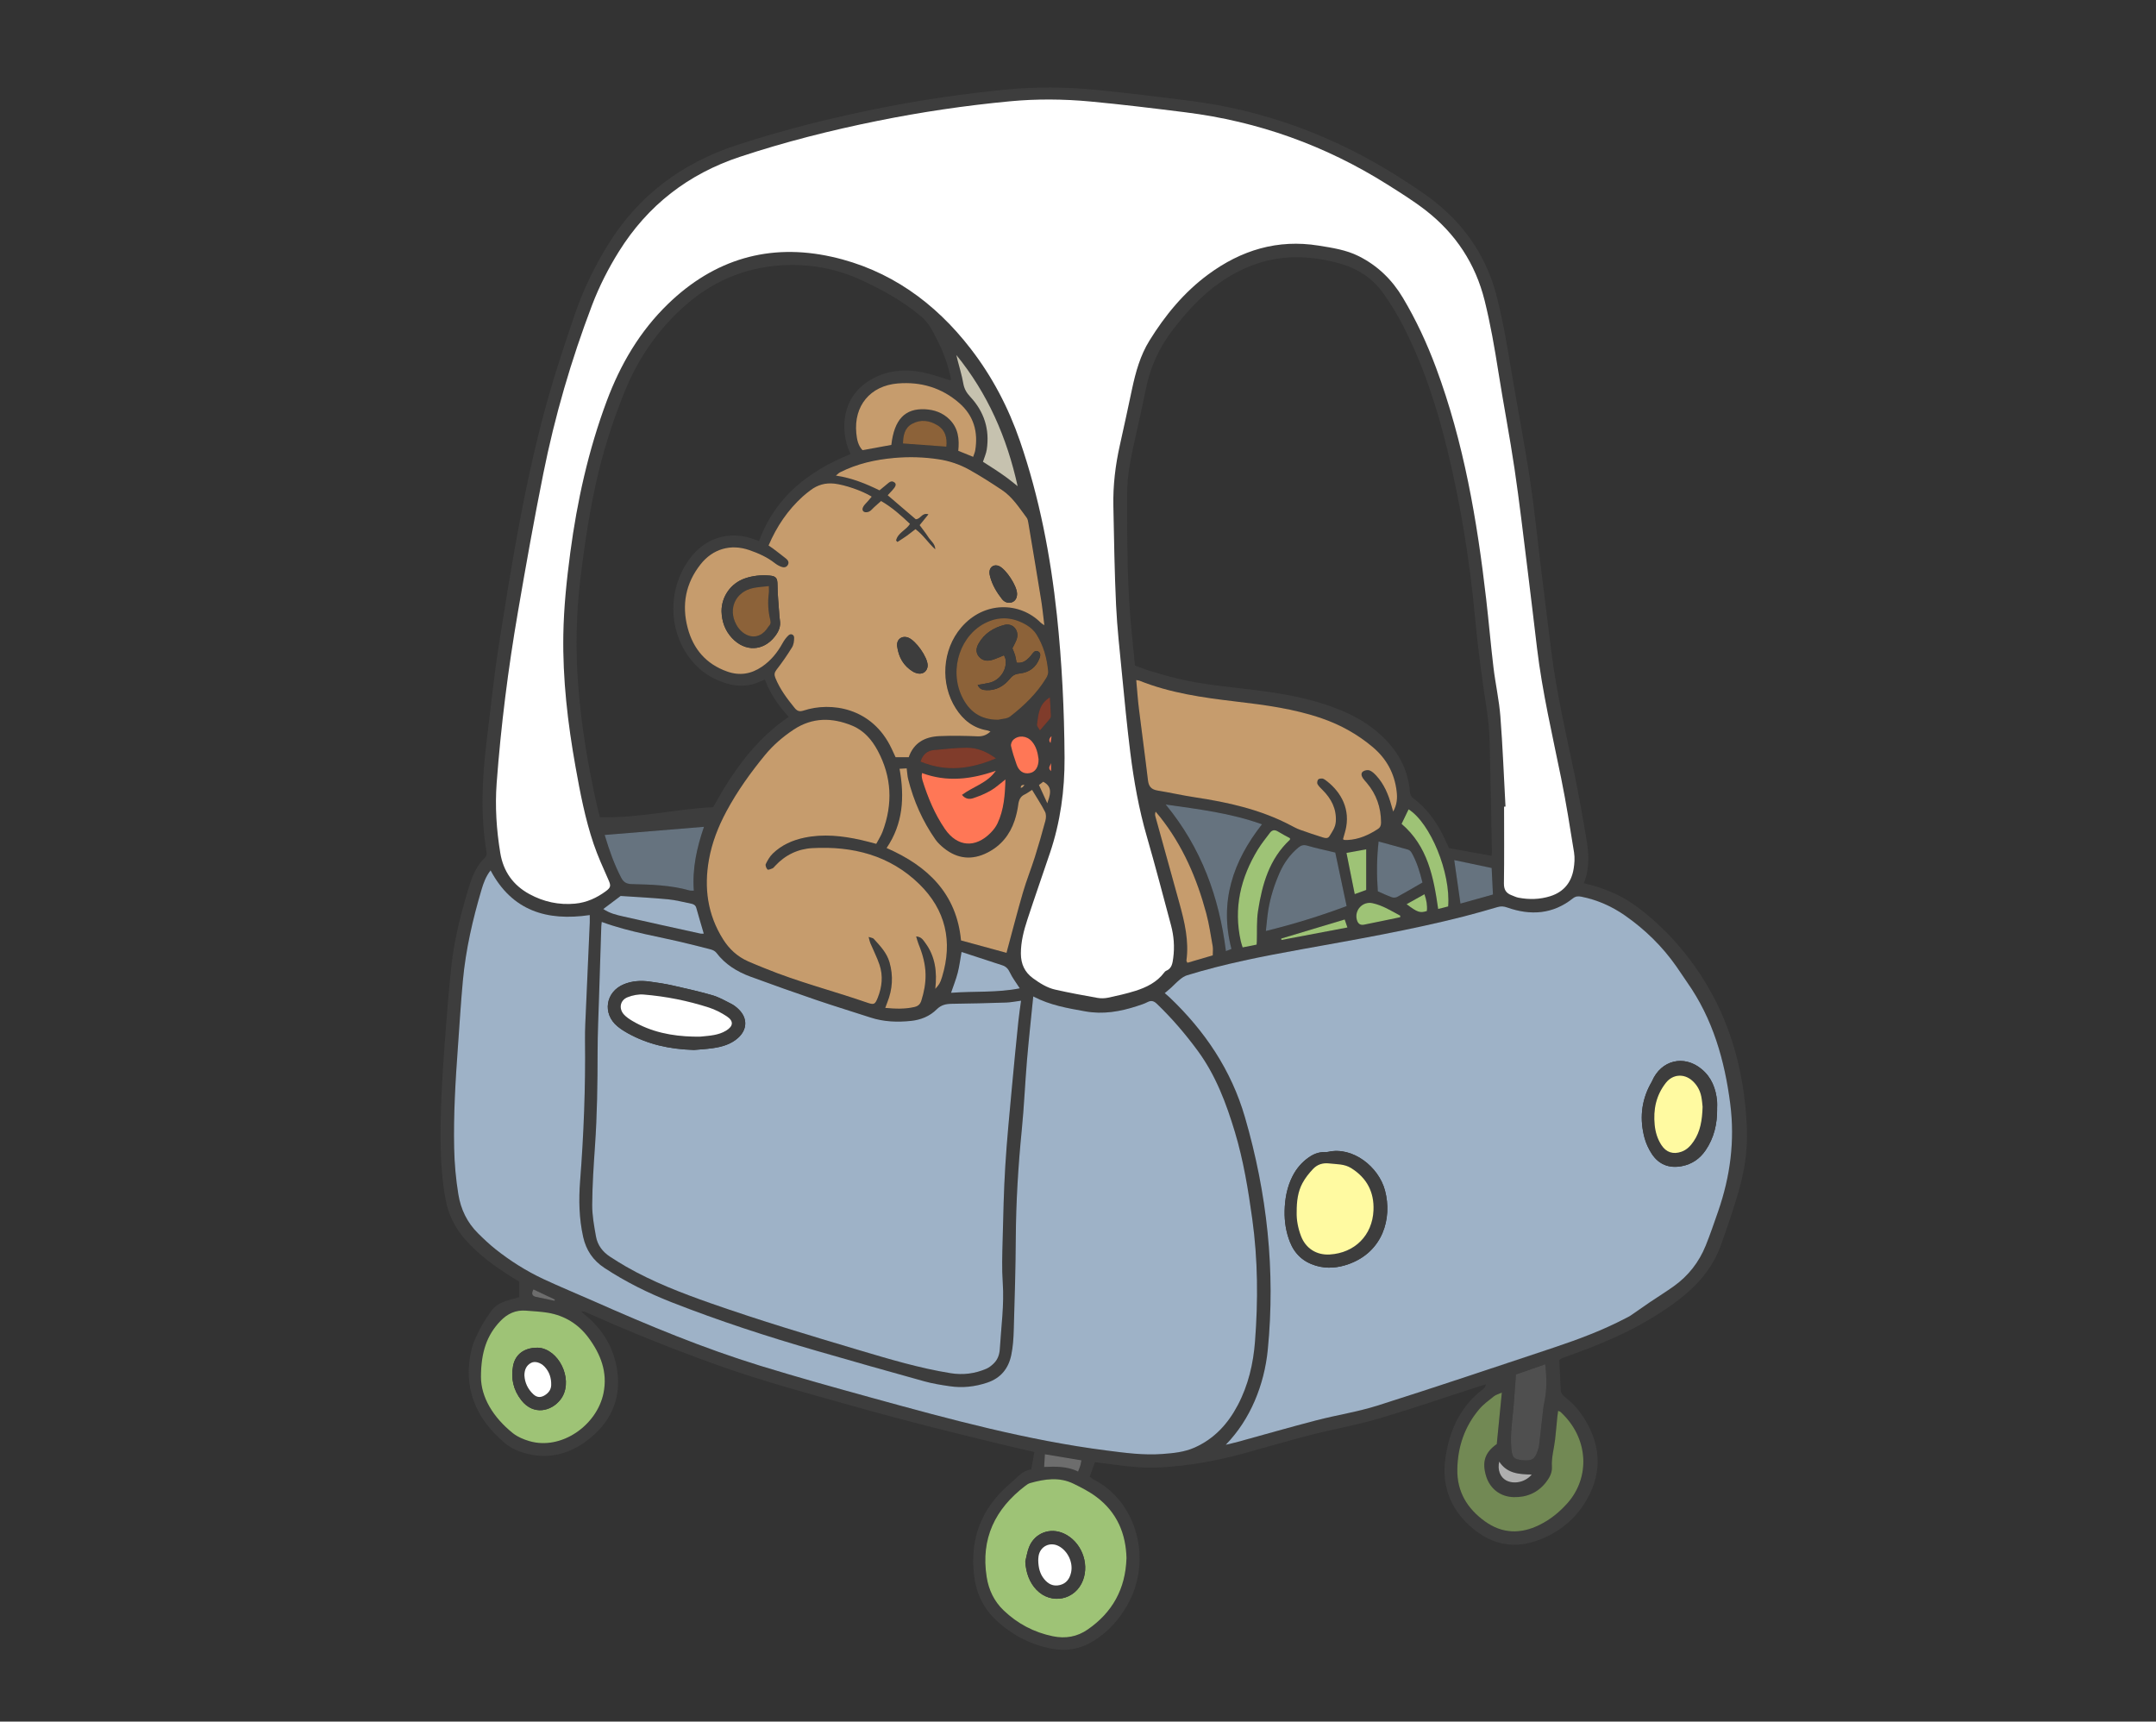 <svg width="859" height="686" viewBox="0 0 859 686" fill="none" xmlns="http://www.w3.org/2000/svg">
<rect x="0" y="0" width="859" height="686" fill="#333333" stroke="none"/>
<g clip-path="url(#clip0_2095_1654)">
<mask id="mask0_2095_1654" style="mask-type:luminance" maskUnits="userSpaceOnUse" x="0" y="0" width="859" height="686">
<path d="M859 0H0V686H859V0Z" fill="white"/>
</mask>
<g mask="url(#mask0_2095_1654)">
<path d="M621.249 542.011C621.44 545.858 621.678 549.836 621.833 553.814C621.881 555.231 622.679 556.041 623.693 556.827C626.827 559.245 629.366 562.21 631.416 565.557C638.282 576.8 638.282 588.162 631.214 599.19C626.625 606.348 619.962 611.35 611.857 614.077C601.857 617.436 593.048 614.828 585.456 607.872C577.399 600.488 574.288 591.246 575.956 580.492C577.625 569.69 581.928 560.281 590.927 553.492C591.427 553.111 591.785 552.528 592.035 551.646C591.201 551.885 590.343 552.087 589.52 552.361C576.111 556.696 562.786 561.293 549.281 565.271C540.437 567.879 531.295 569.463 522.356 571.75C513.5 574.013 504.74 576.609 495.931 579.039C484.978 582.064 473.845 584.1 462.474 584.708C456.455 585.029 450.484 584.529 444.524 583.695C441.807 583.314 439.077 583.005 436.24 582.647C435.549 584.601 434.917 586.363 434.19 588.388C434.691 588.769 435.215 589.293 435.859 589.615C452.701 598.166 459.53 621.473 449.077 639.707C445.764 645.483 441.437 650.342 435.692 653.891C430.483 657.107 424.905 658.084 418.958 656.94C410.4 655.297 402.986 651.39 396.681 645.4C391.651 640.612 388.909 634.598 388.099 627.785C387.479 622.569 387.634 617.329 388.886 612.172C391.055 603.299 396.24 596.391 403.081 590.591C405.453 588.578 407.384 585.935 410.876 585.542C411.294 583.171 411.687 580.98 412.116 578.574C410.209 578.146 408.552 577.8 406.907 577.407C383.844 571.941 360.84 566.212 338.027 559.757C320.887 554.91 303.688 550.301 286.905 544.322C268.872 537.903 251.1 530.793 233.639 522.956C233.043 522.694 232.435 522.479 231.541 522.599C232.161 523.135 232.781 523.694 233.412 524.218C240.48 530.066 244.807 537.617 245.975 546.609C247.477 558.102 242.888 567.32 233.722 574.144C226.857 579.265 219.109 581.397 210.528 579.408C207.047 578.598 203.758 577.24 201.04 574.942C189.395 565.057 184.27 552.766 187.905 537.569C188.644 534.484 190.229 531.555 191.695 528.696C192.804 526.505 194.282 524.492 195.676 522.468C197.083 520.419 199.169 519.24 201.445 518.454C203.15 517.87 204.902 517.442 206.857 516.882V510.689C205.832 510.046 204.544 509.26 203.257 508.462C196.773 504.401 190.682 499.863 185.545 494.122C181.314 489.394 178.62 483.952 177.476 477.687C176.296 471.208 175.748 464.694 175.605 458.107C175.283 443.804 176.165 429.56 177.214 415.316C177.976 405.062 178.751 394.807 179.884 384.601C181.052 373.977 183.745 363.64 186.844 353.433C188.179 349.05 189.908 344.822 193.4 341.559C193.829 341.166 193.96 340.177 193.853 339.522C191.338 324.719 192.101 309.927 193.912 295.135C195.486 282.38 196.773 269.589 198.775 256.905C203.948 224.105 209.217 191.294 218.204 159.245C221.41 147.8 225.188 136.509 229.026 125.255C232.316 115.596 236.762 106.437 242.113 97.719C254.259 77.937 271.649 65.003 293.58 57.81C312.52 51.605 331.805 46.805 351.352 42.935C367.717 39.695 384.201 37.325 400.805 35.694C412.605 34.538 424.428 34.633 436.205 35.765C448.624 36.956 461.008 38.516 473.38 40.064C504.156 43.899 532.452 54.523 558.483 71.268C563.048 74.198 567.625 77.163 571.856 80.534C584.121 90.347 592.429 102.817 596.338 118.144C598.841 127.934 600.51 137.867 602.155 147.823C604.527 162.091 607.316 176.288 609.509 190.579C611.285 202.239 612.441 213.994 613.883 225.701C615.289 237.134 616.684 248.556 618.138 259.989C620.212 276.246 623.895 292.205 627.256 308.224C629.056 316.787 630.546 325.421 632.024 334.044C633.037 339.975 633.478 345.942 631.023 351.932C632.405 352.278 633.585 352.552 634.753 352.885C640.832 354.672 646.565 357.196 651.691 360.948C660.761 367.582 668.413 375.502 674.981 384.684C688.866 404.121 695.017 425.951 695.994 449.449C696.352 458.048 695.076 466.575 692.669 474.841C690.607 481.963 688.223 489.001 685.72 495.98C682.347 505.425 676.065 512.523 668.032 518.537C655.588 527.851 641.75 534.199 627.28 539.403C625.576 540.011 623.883 540.642 622.179 541.273C622.012 541.333 621.881 541.499 621.249 541.988V542.011ZM599.818 321.324C599.64 321.324 599.473 321.324 599.294 321.336C599.294 331.519 599.389 341.714 599.234 351.897C599.199 354.421 600.093 355.827 602.298 356.649C603.192 356.982 604.062 357.435 604.979 357.613C609.258 358.435 613.525 358.34 617.697 357.03C623.025 355.35 626.112 351.599 627.006 346.156C627.352 344.024 627.519 341.75 627.185 339.63C625.611 329.768 624.05 319.895 622.06 310.105C618.555 292.86 614.527 275.71 612.429 258.203C611.165 247.71 609.95 237.218 608.639 226.737C606.982 213.422 605.444 200.083 603.478 186.816C601.559 173.834 599.044 160.936 597.006 147.954C595.516 138.451 593.871 128.994 591.547 119.657C587.887 104.96 579.985 93.003 568.114 83.761C563.239 79.974 557.958 76.675 552.726 73.388C528.089 57.881 501.307 48.282 472.415 44.673C459.757 43.089 447.075 41.541 434.381 40.35C423.749 39.362 413.069 39.266 402.402 40.279C384.654 41.958 367.05 44.554 349.576 48.092C331.078 51.843 312.818 56.44 294.891 62.383C274.295 69.219 258.157 81.677 246.631 100.113C242.376 106.925 238.764 114.059 235.915 121.527C227.608 143.357 221.088 165.748 216.499 188.638C212.828 206.92 209.562 225.284 206.404 243.661C202.518 266.278 199.634 289.025 197.917 311.916C197.214 321.265 197.834 330.566 199.359 339.808C200.563 347.145 204.461 352.647 210.981 356.196C216.642 359.281 222.733 360.603 229.169 359.995C233.746 359.566 237.799 357.708 241.458 355.005C243.52 353.481 243.448 352.742 242.423 350.432C240.349 345.739 238.204 341.047 236.559 336.2C233.162 326.172 231.172 315.786 229.324 305.377C226.225 288.013 224.187 270.541 224.485 252.855C224.664 241.886 225.808 231.013 227.25 220.151C229.992 199.512 234.461 179.325 241.756 159.769C247.227 145.108 254.938 131.9 266.25 120.979C284.617 103.222 306.524 96.695 331.4 102.233C354.332 107.33 372.509 120.395 386.752 138.844C395.358 149.991 401.83 162.389 406.431 175.728C414.178 198.261 418.624 221.485 421.139 245.114C423.153 263.967 424.083 282.88 424.178 301.84C424.25 314.81 422.521 327.458 418.374 339.761C415.394 348.598 412.307 357.387 409.398 366.248C407.944 370.678 406.752 375.18 406.776 379.932C406.8 384.029 408.254 387.304 411.627 389.746C414.357 391.723 417.205 393.521 420.483 394.259C426.049 395.522 431.663 396.546 437.277 397.547C438.66 397.797 440.174 397.749 441.544 397.463C445.168 396.689 448.803 395.879 452.331 394.772C456.837 393.366 461.008 391.294 463.952 387.364C464.119 387.137 464.334 386.887 464.584 386.792C466.968 385.863 467.206 383.684 467.48 381.635C468.052 377.252 467.743 372.882 466.598 368.606C463.452 356.839 460.388 345.048 456.992 333.353C453.797 322.337 451.795 311.118 450.376 299.78C449.065 289.299 448.064 278.783 447.039 268.267C446.157 259.167 445.132 250.08 444.703 240.958C444.083 227.833 443.892 214.697 443.63 201.56C443.463 193.342 444.429 185.232 446.24 177.205C447.921 169.785 449.482 162.33 451.08 154.886C452.522 148.157 454.345 141.547 458.005 135.64C464.262 125.528 471.712 116.441 481.378 109.307C494.537 99.589 509.054 95.147 525.443 97.791C530.902 98.672 536.361 99.47 541.391 101.995C548.936 105.782 554.716 111.427 559.007 118.633C564.276 127.494 568.59 136.807 572.19 146.466C583.251 176.216 588.543 207.217 592.154 238.587C593.203 247.663 593.978 256.774 595.063 265.837C595.849 272.352 597.315 278.807 597.816 285.333C598.746 297.279 599.211 309.272 599.854 321.241L599.818 321.324ZM488.387 575.692C490.031 575.287 491.688 574.918 493.333 574.477C503.703 571.631 514.048 568.654 524.454 565.95C532.559 563.842 540.914 562.591 548.876 560.055C572.464 552.563 595.933 544.679 619.402 536.843C629.068 533.615 638.603 530.018 647.662 525.29C648.341 524.933 649.044 524.623 649.664 524.195C652.251 522.432 654.79 520.61 657.376 518.859C660.523 516.727 663.777 514.714 666.876 512.511C672.68 508.366 676.923 502.912 679.581 496.326C681.393 491.836 682.954 487.227 684.552 482.641C689.379 468.767 691.238 454.558 689.367 439.909C687.138 422.509 682.442 405.991 672.203 391.425C670.725 389.317 669.331 387.161 667.865 385.053C662.287 377.086 655.433 370.392 647.483 364.831C642.203 361.138 636.386 358.554 630.034 357.292C628.806 357.042 627.769 357.077 626.613 357.994C618.651 364.318 609.771 364.878 600.474 361.591C599.115 361.115 598.007 361.031 596.66 361.424C592.19 362.734 587.697 364.021 583.179 365.176C561.844 370.607 540.163 374.358 518.518 378.265C503.142 381.04 487.826 384.017 472.88 388.626C471.855 388.936 470.901 389.627 470.055 390.317C468.815 391.33 467.719 392.509 466.539 393.593C465.8 394.271 465.013 394.903 464.036 395.724C464.846 396.427 465.442 396.903 465.99 397.427C480.055 410.814 490.556 426.392 496.015 445.209C504.811 475.531 508.196 506.366 505.097 537.831C504.406 544.882 502.689 551.694 499.888 558.221C497.123 564.676 493.393 570.464 488.375 575.68L488.387 575.692ZM411.675 397.058C410.793 405.907 409.875 414.22 409.172 422.545C408.397 431.739 408.028 440.981 407.11 450.164C405.68 464.574 404.798 478.997 404.714 493.479C404.643 505.663 404.261 517.847 403.904 530.018C403.808 533.341 403.582 536.712 402.914 539.951C401.794 545.31 398.778 549.133 393.296 550.979C388.373 552.623 383.439 553.147 378.373 552.397C374.988 551.897 371.579 551.361 368.277 550.444C353.879 546.454 339.505 542.369 325.142 538.224C305.654 532.591 286.369 526.314 267.477 518.895C258.145 515.227 249.217 510.772 240.826 505.258C236.297 502.281 233.508 498.16 232.34 492.884C230.719 485.559 230.552 478.152 231.124 470.72C232.578 452.01 233.305 433.276 233.079 414.506C233.031 410.135 233.293 405.752 233.484 401.381C233.961 390.162 234.473 378.944 234.974 367.713C235.021 366.7 234.974 365.676 234.974 364.652C217.858 367.165 204.02 362.961 195.462 346.847C193.591 349.217 192.661 351.813 191.874 354.445C188.346 366.331 185.569 378.384 184.425 390.746C183.602 399.655 183.078 408.587 182.422 417.507C181.445 430.798 180.67 444.102 180.944 457.441C181.075 463.645 181.612 469.779 182.613 475.901C183.602 481.939 186.105 487.143 190.432 491.443C192.661 493.658 194.949 495.826 197.405 497.779C203.305 502.483 209.681 506.497 216.523 509.7C223.162 512.809 229.956 515.584 236.654 518.549C258.335 528.16 280.231 537.271 302.925 544.25C317.848 548.836 332.889 553.016 347.943 557.173C378.611 565.628 409.303 573.953 440.948 578.015C448.326 578.967 455.704 579.956 463.154 579.396C467.516 579.063 471.867 578.658 475.967 576.836C483.821 573.334 489.221 567.391 493.154 559.948C497.35 551.992 499.352 543.405 500.031 534.496C501.283 518.216 501.176 501.971 498.935 485.774C497.314 474.078 495.419 462.431 492.01 451.093C488.577 439.647 484.417 428.548 477.254 418.793C472.343 412.1 466.968 405.812 460.972 400.059C459.781 398.916 458.744 398.535 457.194 399.333C455.847 400.024 454.369 400.476 452.927 400.953C446.24 403.132 439.482 404.299 432.402 403.025C425.465 401.774 418.517 400.655 411.675 397.082V397.058ZM594.252 340.999C594.336 340.213 594.419 339.844 594.407 339.475C594.121 324.826 593.895 310.165 593.501 295.516C593.382 291.24 592.989 286.953 592.345 282.737C590.462 270.41 588.793 258.072 587.637 245.65C585.563 223.26 581.976 201.108 576.66 179.253C572.488 162.103 567.053 145.382 558.936 129.649C556.588 125.1 553.906 120.669 550.89 116.537C546.874 110.999 541.296 107.271 534.764 105.282C529.007 103.531 523.047 102.567 517.028 102.507C505.717 102.388 495.55 106.044 486.277 112.44C478.804 117.585 472.844 124.195 467.349 131.317C461.89 138.391 458.303 146.228 456.539 154.981C454.977 162.723 453.201 170.416 451.509 178.122C450.162 184.267 449.077 190.46 449.077 196.772C449.077 215.709 449.018 234.657 451.044 253.522C451.461 257.381 451.807 261.24 452.2 265.182C454.226 265.932 456.062 266.718 457.969 267.29C461.616 268.386 465.263 269.457 468.958 270.351C480.568 273.15 492.475 273.888 504.263 275.531C512.761 276.711 521.152 278.342 529.305 281.153C535.741 283.368 541.832 286.191 547.219 290.419C555.539 296.945 560.974 305.068 561.785 315.882C561.844 316.608 562.345 317.525 562.929 317.954C569.162 322.587 573.263 328.792 576.302 335.795C576.636 336.569 577.017 337.343 577.303 337.938C583.001 338.975 588.507 339.975 594.24 341.023L594.252 340.999ZM239.765 367.367C239.682 368.213 239.61 368.761 239.586 369.297C239.289 378.431 238.991 387.566 238.716 396.701C238.49 404.216 238.12 411.731 238.12 419.246C238.12 431.727 237.954 444.185 237.083 456.643C236.547 464.432 236.023 472.232 235.975 480.021C235.951 484.261 236.75 488.537 237.489 492.729C238.097 496.135 240.135 498.815 243.067 500.72C245.141 502.066 247.239 503.4 249.384 504.627C260.087 510.772 271.542 515.191 283.151 519.264C302.734 526.148 322.627 532.114 342.52 538.022C354.475 541.571 366.43 545.144 378.79 547.145C383.736 547.943 388.48 547.335 393.045 545.358C394.142 544.882 395.143 544.06 396.001 543.214C397.563 541.678 398.242 539.689 398.373 537.533C398.898 528.72 400.173 519.967 399.541 511.07C399.148 505.484 399.351 499.839 399.494 494.218C399.744 484.321 399.947 474.424 400.554 464.539C401.186 454.189 402.223 443.852 403.165 433.526C403.975 424.617 404.869 415.721 405.775 406.812C406.037 404.204 406.454 401.608 406.836 398.714C404.595 399 402.747 399.393 400.876 399.452C393.641 399.678 386.406 399.857 379.16 399.952C376.871 399.988 374.976 400.429 373.248 402.144C370.459 404.907 366.907 406.36 363.009 406.765C357.574 407.324 352.163 407.158 346.894 405.431C339.743 403.096 332.544 400.917 325.428 398.487C316.596 395.474 307.812 392.366 299.051 389.138C293.699 387.173 288.944 384.255 285.427 379.599C284.963 378.991 284.104 378.539 283.342 378.324C280.314 377.491 277.251 376.776 274.2 376.014C262.853 373.179 251.208 371.524 239.789 367.332L239.765 367.367ZM302.424 215.626C308.908 197.868 322.258 187.673 338.885 180.933C338.432 179.849 338.05 179.075 337.776 178.277C334.737 169.166 335.881 156.196 349.362 150.051C355.345 147.323 361.567 147.121 367.824 148.407C371.519 149.169 375.083 150.503 378.742 151.587C378.766 151.48 378.885 151.194 378.85 150.932C378.754 150.277 378.587 149.634 378.432 148.979C376.966 142.607 374.285 136.759 371.078 131.09C370.029 129.232 368.802 127.613 367.181 126.243C359.922 120.098 351.71 115.524 343.104 111.57C332.925 106.902 322.246 105.032 311.113 105.746C296.19 106.699 283.222 112.475 272.221 122.408C261.887 131.733 254.164 143 248.931 155.91C244.819 166.057 241.351 176.443 238.728 187.078C235.164 201.513 232.983 216.197 231.207 230.941C229.551 244.697 229.3 258.489 230.313 272.28C231.517 288.823 234.247 305.151 237.918 321.324C238.252 322.777 238.645 324.218 239.014 325.636C254.438 326.1 269.158 322.349 284.152 321.634C291.876 307.628 300.755 294.801 314.248 285.655C310.16 281.165 306.846 276.449 304.736 270.803C303.974 271.125 303.449 271.315 302.949 271.542C298.491 273.626 293.926 273.697 289.301 272.28C282.364 270.16 276.977 265.992 273.151 259.834C265.701 247.865 266.881 231.93 275.988 221.164C281.935 214.137 290.767 211.66 299.492 214.566C300.386 214.863 301.268 215.185 302.436 215.59L302.424 215.626ZM351.042 199.631C350.017 200.548 349.171 201.298 348.325 202.06C347.693 202.632 347.145 203.382 346.418 203.752C345.834 204.049 344.88 204.18 344.356 203.894C343.45 203.394 343.652 202.394 344.153 201.632C344.618 200.929 345.273 200.345 345.822 199.69C346.346 199.083 346.859 198.464 347.395 197.832C343.629 195.498 336.62 193.08 332.448 192.64C328.984 192.267 325.849 193.132 323.044 195.236C321.983 196.034 320.923 196.856 319.933 197.749C313.914 203.204 309.48 209.754 306.286 217.305C306.965 217.769 307.514 218.115 308.038 218.508C309.778 219.83 311.53 221.152 313.235 222.521C314.021 223.152 314.558 223.998 313.986 225.01C313.354 226.142 312.257 226.142 311.232 225.737C310.362 225.392 309.516 224.903 308.777 224.32C305.738 221.926 302.257 220.389 298.646 219.139C291.22 216.566 284.057 218.639 279.206 224.796C273.246 232.359 271.637 240.91 274.045 250.104C276.262 258.548 281.399 264.574 289.826 267.54C294.796 269.291 299.349 268.54 303.664 265.599C307.216 263.181 309.802 259.965 311.864 256.238C312.496 255.094 313.283 253.963 314.248 253.094C315.19 252.236 316.477 252.796 316.477 254.07C316.477 255.356 316.286 256.821 315.643 257.869C313.759 260.93 311.709 263.919 309.492 266.754C308.574 267.921 308.455 268.743 308.992 270.053C310.803 274.543 313.64 278.33 316.656 282.022C317.693 283.297 318.598 283.618 320.291 283.07C331.137 279.509 347.55 281.844 355.25 298.136C355.81 299.327 356.358 300.518 356.895 301.673H362.127C364.189 295.778 368.718 293.515 374.344 293.265C379.374 293.039 384.44 293.134 389.482 293.348C391.532 293.432 393.057 292.92 394.702 291.419C394.07 291.205 393.737 291.026 393.379 290.966C387.825 290.037 383.856 286.846 380.9 282.237C374.606 272.399 375.453 258.846 383.057 249.973C392.187 239.326 406.419 239.767 414.702 248.044C415 248.342 415.406 248.544 416.168 249.08C415.704 245.412 415.406 242.196 414.893 239.028C413.236 228.798 411.52 218.579 409.804 208.349C409.684 207.61 409.541 206.777 409.112 206.205C406.144 202.263 403.486 197.987 399.279 195.188C395 192.342 390.685 189.555 386.192 187.066C382.449 184.994 378.361 183.6 374.082 182.957C368.218 182.064 362.33 181.885 356.418 182.409C348.861 183.088 341.555 184.708 334.749 188.15C334.248 188.4 333.855 188.852 333.116 189.448C339.552 190.413 345.071 192.687 350.482 195.331C351.495 194.486 352.365 193.747 353.259 193.045C354.201 192.306 355.119 191.151 356.477 192.199C357.3 192.83 356.966 193.819 355.56 195.331C354.952 195.986 354.344 196.641 353.748 197.285C357.693 200.667 361.364 203.799 364.916 206.836C366.883 206.896 367.395 204.014 369.982 204.883C368.73 206.419 367.646 207.765 366.478 209.194C367.729 210.897 368.933 212.362 369.934 213.958C370.923 215.518 372.699 216.638 372.699 218.817C369.886 216.328 367.92 213.029 364.797 210.79C363.522 211.779 362.413 212.684 361.257 213.506C360.077 214.351 358.837 215.102 357.622 215.899C357.443 215.709 357.264 215.506 357.097 215.316C357.741 212.267 361.09 211.195 362.64 208.694C359.064 205.312 355.548 202.132 351.114 199.571L351.042 199.631ZM349.135 336.259C350.005 334.58 351.007 333.067 351.638 331.412C355.774 320.383 355.286 309.581 349.684 299.148C347.335 294.778 344.129 291.086 339.445 289.168C331.507 285.917 323.676 285.845 316.25 290.74C311.924 293.587 308.038 296.933 304.748 300.947C299.003 307.95 293.747 315.274 289.444 323.289C286.166 329.387 283.675 335.723 282.46 342.524C280.433 353.802 281.876 364.497 288.085 374.346C290.541 378.241 293.795 381.218 297.99 383.1C300.16 384.077 302.376 384.934 304.582 385.839C317.895 391.318 331.864 394.867 345.452 399.559C348.206 400.512 348.611 400.357 349.719 397.582C351.424 393.307 351.877 388.864 350.399 384.458C349.409 381.504 347.955 378.705 346.74 375.823C346.477 375.204 346.382 374.525 346.072 373.394C347.121 373.763 347.776 373.787 348.086 374.132C350.637 376.943 353.295 379.67 354.392 383.505C355.941 388.936 355.607 394.224 353.521 399.44C353.259 400.107 353.009 400.786 352.687 401.667C356.775 402.048 360.542 402.179 364.32 401.31C365.774 400.977 366.609 400.202 367.074 398.773C368.158 395.391 368.814 391.973 368.754 388.4C368.695 384.124 367.55 380.146 365.965 376.24C365.596 375.335 365.369 374.358 365 373.191C367.133 373.31 367.836 374.668 368.635 375.764C372.652 381.183 373.379 387.376 372.628 394.081C374.142 392.437 374.571 391.842 375.345 389.281C379.648 375.156 376.764 362.58 366.215 352.301C354.439 340.821 339.671 337.129 323.652 337.998C317.895 338.308 312.794 340.749 308.789 345.108C308.467 345.453 308.157 345.894 307.752 346.073C307.108 346.347 306.024 346.775 305.773 346.513C305.285 346.001 304.844 344.87 305.094 344.346C305.821 342.845 306.715 341.297 307.895 340.154C311.399 336.747 315.762 334.83 320.494 333.841C328.015 332.269 335.464 333.079 342.878 334.723C344.904 335.175 346.906 335.735 349.123 336.307L349.135 336.259ZM452.689 270.994C453.058 274.972 453.297 278.664 453.749 282.332C454.918 291.872 456.241 301.387 457.361 310.939C457.659 313.428 458.767 314.607 461.211 315C466.181 315.81 471.104 316.942 476.086 317.692C489.328 319.681 502.296 322.575 514.263 328.887C515.443 329.506 516.623 330.161 517.874 330.602C520.914 331.698 523.977 332.722 527.064 333.687C527.934 333.961 529.019 334.234 529.662 333.198C530.807 331.364 532.082 329.649 532.213 327.279C532.499 322.206 530.389 318.264 526.957 314.798C526.23 314.059 525.431 313.321 524.919 312.44C524.668 311.999 524.835 311.106 525.145 310.641C525.372 310.296 526.146 310.189 526.671 310.201C527.112 310.201 527.589 310.475 527.958 310.737C533.262 314.607 537.815 321.027 536.349 329.482C536.063 331.138 535.503 332.746 535.062 334.377C535.253 334.496 535.407 334.663 535.562 334.675C536.039 334.711 536.516 334.723 536.993 334.699C541.415 334.461 545.277 332.71 548.936 330.352C549.949 329.697 550.247 328.863 550.235 327.72C550.211 321.777 548.423 316.501 544.549 311.951C544.001 311.296 543.393 310.677 542.928 309.962C542.368 309.105 542.178 307.985 543.071 307.378C543.739 306.925 544.919 306.687 545.646 306.973C546.647 307.354 547.553 308.212 548.304 309.034C551.403 312.416 553.131 316.513 554.335 320.884C554.526 321.598 554.752 322.301 555.062 323.385C556.624 320.622 556.767 318.037 556.457 315.393C555.634 308.271 552.5 302.376 546.981 297.731C540.938 292.634 534.168 288.858 526.707 286.262C515.55 282.391 503.941 280.879 492.296 279.509C479.221 277.961 466.217 276.151 453.893 271.184C453.642 271.089 453.344 271.089 452.677 270.982L452.689 270.994ZM448.815 620.949C448.589 611.112 445.025 602.608 436.824 596.475C434.035 594.378 430.853 592.747 427.694 591.211C422.033 588.447 416.204 589.329 410.423 590.96C409.72 591.163 409.053 591.639 408.457 592.092C396.407 601.262 390.685 613.136 393.105 628.405C393.915 633.502 396.049 638.051 399.815 641.66C405.37 646.984 411.913 650.461 419.494 652.01C424.536 653.046 429.184 652.212 433.368 649.306C443.165 642.506 448.41 633.18 448.803 620.949H448.815ZM411.198 314.726C409.887 315.548 409.124 316.144 408.278 316.537C406.514 317.358 405.942 318.764 405.692 320.61C405.405 322.765 404.917 324.921 404.226 326.981C402.342 332.627 398.802 336.986 393.451 339.713C387.324 342.833 381.496 342.285 376.12 337.974C374.869 336.974 373.641 335.83 372.723 334.532C367.598 327.22 364.034 319.157 361.853 310.51C361.507 309.164 361.46 307.747 361.245 306.163C360.16 306.223 359.302 306.27 358.396 306.318C360.435 317.644 359.815 328.196 353.235 337.903C369.755 345.096 381.15 356.208 382.89 374.728C389.029 376.407 394.964 378.027 401.019 379.67C401.115 379.289 401.234 378.836 401.353 378.384C403.415 370.773 405.358 363.139 407.575 355.577C408.957 350.837 410.817 346.239 412.307 341.523C413.82 336.724 415.215 331.876 416.514 327.017C416.812 325.91 416.872 324.433 416.371 323.468C414.857 320.526 413.034 317.763 411.198 314.714V314.726ZM191.624 548.752C191.672 556.768 196.463 564.783 204.342 571.095C206.213 572.596 208.633 573.596 210.969 574.275C223.639 577.955 237.811 568.022 240.445 555.172C242.161 546.799 239.324 539.594 234.461 533.032C230.445 527.613 224.997 524.254 218.323 523.111C215.426 522.622 212.459 522.503 209.526 522.265C205.426 521.92 202.113 523.516 199.336 526.434C194.008 532.031 191.612 538.748 191.624 548.764V548.752ZM598.364 554.922C597.053 555.529 596.004 555.791 595.218 556.41C593.215 557.994 591.082 559.531 589.437 561.46C583.525 568.38 580.76 576.538 580.629 585.613C580.498 594.45 584.55 601.107 591.523 606.169C598.46 611.207 605.814 611.386 613.359 607.67C617.673 605.538 621.38 602.537 624.563 598.94C633.526 588.805 633.168 573.12 621.714 562.603C621.523 562.437 621.225 562.377 620.796 562.198C620.677 563.044 620.558 563.759 620.486 564.485C620.188 567.51 619.938 570.547 619.592 573.572C619.175 577.24 618.079 580.789 618.317 584.577C618.46 586.887 617.28 589.007 615.826 590.829C612.56 594.914 608.21 596.713 603.049 596.582C597.756 596.451 593.597 593.199 592.083 588.162C590.379 582.493 591.678 578.729 596.35 575.454C597.017 568.725 597.661 562.127 598.364 554.945V554.922ZM397.694 286.798C399.303 286.393 401.258 286.429 402.461 285.5C408.052 281.177 413.117 276.294 416.836 270.184C417.301 269.422 417.694 268.409 417.623 267.552C417.17 262.288 415.763 257.262 412.962 252.772C412.044 251.295 410.578 249.985 409.077 249.08C404.059 246.067 398.743 245.4 393.272 247.901C382.771 252.677 378.063 266.421 383.188 277.377C386.037 283.463 390.673 286.846 397.706 286.786L397.694 286.798ZM240.921 332.71C242.733 338.796 244.724 344.405 247.501 349.753C248.454 351.599 249.67 352.242 251.744 352.29C259.456 352.48 267.179 352.706 274.688 354.814C275.117 354.934 275.606 354.874 276.429 354.91C275.785 346.085 277.644 337.736 280.481 329.459C267.132 330.554 254.164 331.614 240.921 332.71ZM532.011 339.737C528.077 338.784 524.442 338.034 520.89 336.986C519.388 336.545 518.399 336.819 517.278 337.748C513.977 340.475 511.569 343.858 509.853 347.74C507.767 352.456 506.206 357.351 505.347 362.425C504.895 365.104 504.704 367.832 504.346 370.988C515.634 368.213 526.194 364.938 536.528 361.055C534.99 353.79 533.5 346.74 532.011 339.749V339.737ZM387.717 182.04C388.075 180.968 388.409 180.277 388.528 179.539C389.78 172.155 387.968 165.676 382.282 160.674C375.274 154.505 366.895 152.016 357.669 152.778C346.668 153.695 340.089 161.734 341.161 172.655C341.4 175.085 341.853 177.538 343.629 179.372C347.586 178.646 351.388 177.955 355.119 177.276C356.275 167.153 360.518 162.687 368.504 163.068C372.235 163.247 375.596 164.438 378.301 167.129C381.782 170.583 382.27 174.942 381.782 179.622C383.736 180.408 385.56 181.159 387.706 182.028L387.717 182.04ZM464.465 320.586C478.696 337.915 485.729 357.47 488.446 378.991C489.149 378.717 489.793 378.455 490.651 378.122C485.74 359.364 491.247 343.191 502.821 328.458C490.484 324.028 477.85 322.468 464.477 320.586H464.465ZM367.372 308.033C367.288 308.676 367.205 308.95 367.24 309.212C367.3 309.784 367.372 310.355 367.538 310.891C369.672 317.74 372.401 324.337 376.454 330.269C381.412 337.533 388.635 338.057 394.786 331.769C395.834 330.697 396.8 329.435 397.444 328.089C400.006 322.658 400.447 316.822 400.602 310.57C398.445 312.225 396.716 313.869 394.702 315.024C392.509 316.287 390.113 317.263 387.694 318.061C386.299 318.514 384.69 318.442 383.284 316.727C387.777 313.404 393.486 311.951 396.776 307.104C387.074 310.51 377.336 311.749 367.383 308.021L367.372 308.033ZM483.19 380.682C483.19 379.265 483.357 378.11 483.166 377.014C482.379 372.619 481.748 368.189 480.591 363.89C476.861 349.991 471.247 336.962 462.236 325.576C461.652 324.838 461.032 324.135 460.424 323.409C460.114 324.266 460.198 324.814 460.341 325.35C463.523 336.89 466.718 348.431 469.924 359.971C471.998 367.415 473.75 374.906 472.701 382.731C472.677 382.945 472.892 383.195 473.082 383.636C476.479 382.636 479.829 381.659 483.19 380.67V380.682ZM615.659 543.607C611.523 545.037 607.792 546.335 603.978 547.657C603.668 551.837 603.418 555.898 603.072 559.936C602.596 565.7 601.606 571.44 602.155 577.252C602.488 580.837 603.108 581.468 606.612 581.826C610.355 582.207 611.595 581.409 612.703 577.848C612.93 577.121 613.156 576.383 613.239 575.633C613.68 571.869 614.062 568.094 614.503 564.318C614.717 562.437 614.896 560.543 615.289 558.697C616.35 553.826 616.255 548.943 615.647 543.584L615.659 543.607ZM500.663 376.407C500.699 375.859 500.735 375.49 500.747 375.132C500.89 371.059 500.616 366.927 501.235 362.925C502.88 352.397 505.705 342.285 513.917 334.639C513.965 334.592 513.941 334.461 513.977 334.032C512.475 333.198 510.794 332.353 509.209 331.364C507.934 330.566 506.861 330.673 505.979 331.841C504.322 334.032 502.57 336.176 501.152 338.522C494.263 349.836 491.39 361.925 494.37 375.085C494.549 375.883 494.835 376.645 495.097 377.526C497.111 377.121 498.863 376.776 500.663 376.419V376.407ZM240.361 362.222C242.864 363.913 245.558 364.557 248.216 365.164C258.49 367.51 268.788 369.749 279.075 372.012C279.504 372.107 279.969 372.024 280.386 372.024C279.361 368.511 278.348 365.164 277.418 361.794C277.108 360.686 276.357 360.281 275.38 360.09C272.305 359.483 269.253 358.649 266.154 358.352C259.742 357.744 253.294 357.423 247.262 357.018C244.843 358.84 242.733 360.424 240.349 362.222H240.361ZM549.281 335.318C548.495 342.285 548.507 348.693 548.971 355.16C550.902 355.993 552.702 356.863 554.573 357.53C555.193 357.756 556.123 357.697 556.695 357.387C560.02 355.565 563.286 353.635 566.755 351.646C565.718 347.454 564.526 343.476 562.464 339.808C562.166 339.272 561.594 338.713 561.034 338.546C557.303 337.45 553.548 336.462 549.293 335.306L549.281 335.318ZM381.031 141.464C381.198 142.178 381.365 142.893 381.543 143.596C382.306 146.644 383.272 149.646 383.784 152.73C384.154 154.922 385.107 156.518 386.597 158.125C392.104 164.056 394.368 171.095 393.141 179.134C392.89 180.778 392.151 182.338 391.627 183.993C393.296 185.065 394.905 186.066 396.49 187.114C398.075 188.174 399.66 189.234 401.186 190.365C402.64 191.437 404.035 192.604 405.453 193.724C401.198 174.382 393.546 156.803 381.031 141.452V141.464ZM406.299 393.819C404.798 391.449 403.332 389.567 402.342 387.471C401.675 386.03 400.805 385.125 399.398 384.66C394.011 382.886 388.611 381.135 383.105 379.337C382.58 382.278 382.259 384.994 381.579 387.626C380.912 390.234 379.899 392.747 378.921 395.605C388.182 394.903 397.229 395.629 406.299 393.819ZM558.423 328.292C568.853 337.212 571.177 349.527 573 362.198C574.49 361.817 575.766 361.496 576.981 361.186C578.054 347.716 569.89 327.934 561.212 322.503C560.307 324.373 559.413 326.231 558.423 328.292ZM594.312 345.882C589.27 344.822 584.324 343.774 579.401 342.738C580.247 348.645 581.046 354.219 581.88 360.067C586.159 358.876 590.486 357.673 594.824 356.458C594.646 352.778 594.479 349.407 594.312 345.894V345.882ZM366.74 303.472C377.038 307.747 386.8 306.449 396.824 302.197C393.188 299.494 389.41 297.946 385.262 297.946C380.9 297.946 376.537 298.493 372.175 298.863C369.422 299.101 367.67 300.625 366.74 303.472ZM359.767 176.728C365.643 177.157 371.245 177.562 377.05 177.991C377.407 174.477 376.692 171.464 373.605 169.535C370.351 167.498 366.776 167.022 363.343 168.928C360.351 170.583 359.862 173.608 359.767 176.74V176.728ZM413.797 302.543C413.487 300.256 412.986 297.541 411.067 295.385C409.065 293.134 405.787 292.848 403.677 294.837C403.105 295.385 402.652 296.564 402.819 297.302C403.391 299.792 404.178 302.221 405.024 304.639C405.966 307.33 407.813 308.498 410.173 308.093C412.414 307.7 413.808 305.758 413.797 302.555V302.543ZM536.468 339.856C537.577 345.358 538.661 350.777 539.758 356.279C541.462 355.66 542.952 355.124 544.323 354.624V338.427C541.605 338.927 539.21 339.356 536.468 339.856ZM557.863 365.486C557.875 365.283 557.899 365.081 557.911 364.878C554.335 362.949 550.879 360.757 546.802 359.888C542.976 359.066 539.627 362.568 540.568 366.391C540.962 367.987 541.903 368.761 543.405 368.463C548.232 367.51 553.036 366.486 557.863 365.486ZM430.853 581.885C426.002 581.075 421.282 580.301 416.311 579.468C416.204 581.23 416.109 582.707 416.002 584.529C420.71 584.315 425.227 584.279 429.542 586.351C429.923 585.351 430.233 584.672 430.436 583.958C430.614 583.338 430.686 582.695 430.853 581.873V581.885ZM510.449 374.001C510.485 374.18 510.532 374.37 510.568 374.549C519.269 372.905 527.958 371.25 536.838 369.571C536.421 368.32 536.087 367.367 535.753 366.391C527.219 368.963 518.828 371.476 510.449 374.001ZM610.272 587.566C605.254 587.483 600.414 587.185 597.327 582.409C596.553 585.661 597.733 588.662 600.105 589.912C603.239 591.556 607.78 590.591 610.272 587.566ZM414.333 291.062C415.918 289.228 417.098 287.894 418.23 286.512C418.505 286.179 418.731 285.679 418.719 285.274C418.636 282.88 418.469 280.486 418.314 277.854C413.844 280.534 413.701 284.75 413.165 288.704C413.081 289.335 413.832 290.073 414.345 291.05L414.333 291.062ZM568.495 363.02C568.721 360.829 568.364 358.685 567.53 356.327C565.05 357.709 562.786 358.983 560.426 360.293C564.752 363.556 565.73 363.89 568.495 363.02ZM417.277 320.098C418.302 316.918 419.72 313.654 415.644 311.499C415.12 311.904 414.536 312.356 413.94 312.809C415.084 315.322 416.18 317.704 417.277 320.098ZM212.53 513.797C211.672 515.441 211.934 516.417 213.543 516.775C215.999 517.311 218.466 517.811 220.933 518.323C220.981 518.156 221.04 518.001 221.088 517.835C218.299 516.525 215.51 515.203 212.53 513.797ZM418.969 293.325C417.913 294.285 417.782 295.198 418.576 296.064C418.719 295.087 418.815 294.373 418.969 293.325ZM418.767 307.271V303.96C418.671 304.937 417.17 305.866 418.767 307.271ZM408.171 312.725C407.066 312.733 406.585 313.158 406.729 314C406.991 313.869 407.265 313.797 407.479 313.631C407.682 313.464 407.825 313.202 408.171 312.737V312.725Z" fill="#3D3D3D"/>
<path d="M599.818 321.324C599.163 309.355 598.71 297.362 597.78 285.416C597.268 278.89 595.802 272.435 595.027 265.92C593.942 256.845 593.168 247.746 592.119 238.671C588.507 207.312 583.215 176.311 572.154 146.549C568.566 136.89 564.252 127.577 558.972 118.716C554.681 111.499 548.912 105.865 541.355 102.078C536.325 99.553 530.866 98.755 525.407 97.874C509.018 95.23 494.501 99.672 481.342 109.391C471.688 116.525 464.238 125.612 457.969 135.723C454.31 141.63 452.486 148.24 451.044 154.969C449.447 162.413 447.885 169.856 446.205 177.288C444.393 185.315 443.427 193.426 443.594 201.643C443.868 214.78 444.047 227.916 444.667 241.041C445.096 250.164 446.121 259.251 447.003 268.35C448.028 278.866 449.029 289.382 450.341 299.863C451.759 311.201 453.761 322.42 456.956 333.436C460.341 345.132 463.404 356.922 466.563 368.689C467.707 372.965 468.029 377.324 467.445 381.718C467.17 383.767 466.932 385.946 464.548 386.875C464.298 386.971 464.083 387.221 463.916 387.447C460.972 391.377 456.801 393.438 452.295 394.855C448.767 395.962 445.132 396.772 441.509 397.546C440.138 397.832 438.624 397.88 437.241 397.63C431.628 396.629 426.002 395.605 420.447 394.343C417.17 393.604 414.321 391.806 411.591 389.829C408.23 387.387 406.764 384.112 406.74 380.015C406.717 375.275 407.908 370.762 409.363 366.331C412.271 357.47 415.358 348.681 418.338 339.844C422.486 327.541 424.214 314.893 424.142 301.923C424.035 282.963 423.105 264.05 421.103 245.197C418.576 221.568 414.142 198.333 406.395 175.811C401.806 162.46 395.334 150.074 386.716 138.927C372.473 120.479 354.296 107.414 331.364 102.316C306.489 96.778 284.581 103.305 266.214 121.062C254.914 131.995 247.191 145.191 241.72 159.852C234.437 179.408 229.956 199.595 227.214 220.235C225.772 231.096 224.628 241.97 224.449 252.939C224.151 270.625 226.189 288.096 229.288 305.461C231.148 315.858 233.126 326.255 236.523 336.283C238.168 341.13 240.314 345.823 242.387 350.515C243.413 352.825 243.484 353.564 241.422 355.088C237.763 357.792 233.71 359.65 229.133 360.078C222.697 360.686 216.606 359.364 210.945 356.279C204.425 352.73 200.527 347.228 199.324 339.892C197.798 330.65 197.19 321.348 197.881 311.999C199.586 289.108 202.47 266.349 206.368 243.744C209.526 225.368 212.792 207.003 216.463 188.721C221.052 165.831 227.572 143.441 235.88 121.61C238.728 114.131 242.34 107.009 246.595 100.196C258.109 81.76 274.259 69.291 294.855 62.466C312.77 56.523 331.03 51.914 349.54 48.175C367.014 44.638 384.618 42.041 402.366 40.362C413.034 39.35 423.713 39.445 434.345 40.434C447.051 41.612 459.721 43.173 472.379 44.757C501.271 48.365 528.053 57.965 552.69 73.471C557.923 76.77 563.203 80.057 568.078 83.844C579.961 93.098 587.852 105.044 591.511 119.74C593.835 129.078 595.468 138.534 596.97 148.038C599.008 161.007 601.523 173.906 603.442 186.899C605.408 200.167 606.934 213.506 608.603 226.821C609.914 237.301 611.13 247.794 612.393 258.286C614.503 275.793 618.52 292.943 622.024 310.189C624.014 319.978 625.564 329.852 627.149 339.713C627.483 341.833 627.328 344.108 626.97 346.239C626.076 351.67 622.989 355.434 617.661 357.113C613.49 358.423 609.223 358.518 604.944 357.697C604.026 357.518 603.156 357.065 602.262 356.732C600.057 355.91 599.163 354.505 599.199 351.98C599.354 341.797 599.258 331.614 599.258 321.42C599.437 321.42 599.604 321.42 599.783 321.408L599.818 321.324Z" fill="white"/>
<path d="M488.386 575.692C493.404 570.476 497.123 564.676 499.9 558.232C502.701 551.706 504.406 544.894 505.109 537.843C508.208 506.378 504.835 475.543 496.027 445.221C490.568 426.404 480.067 410.826 466.002 397.439C465.454 396.915 464.858 396.439 464.048 395.736C465.013 394.914 465.812 394.283 466.551 393.604C467.731 392.521 468.827 391.342 470.067 390.329C470.913 389.638 471.867 388.96 472.892 388.638C487.838 384.029 503.154 381.052 518.53 378.277C540.175 374.37 561.856 370.619 583.191 365.188C587.709 364.033 592.202 362.746 596.672 361.436C598.019 361.043 599.127 361.127 600.486 361.603C609.783 364.89 618.651 364.33 626.625 358.006C627.781 357.089 628.818 357.053 630.045 357.304C636.398 358.566 642.215 361.15 647.495 364.842C655.445 370.404 662.299 377.098 667.877 385.065C669.355 387.173 670.749 389.329 672.215 391.437C682.454 406.002 687.15 422.521 689.379 439.921C691.25 454.57 689.379 468.779 684.564 482.653C682.966 487.239 681.417 491.836 679.593 496.338C676.935 502.924 672.692 508.378 666.887 512.523C663.788 514.738 660.546 516.739 657.388 518.871C654.801 520.622 652.263 522.444 649.676 524.206C649.056 524.635 648.341 524.945 647.674 525.302C638.615 530.03 629.08 533.627 619.414 536.855C595.933 544.691 572.476 552.575 548.888 560.067C540.926 562.591 532.571 563.854 524.466 565.962C514.06 568.665 503.715 571.643 493.345 574.489C491.712 574.942 490.055 575.299 488.398 575.704L488.386 575.692ZM511.82 482.558C511.736 486.786 512.38 490.907 513.929 494.861C515.824 499.696 519.305 502.876 524.275 504.341C528.733 505.663 533.155 505.222 537.458 503.662C550.95 498.767 554.764 485.512 551.82 474.4C549.317 464.92 538.924 456.762 529.162 458.989C528.709 459.096 528.22 459.072 527.743 459.072C525.36 459.048 523.274 459.882 521.367 461.24C518.59 463.205 516.468 465.718 514.942 468.755C512.749 473.102 511.927 477.747 511.82 482.558ZM684.134 441.874C684.134 440.826 684.218 439.766 684.122 438.73C683.634 433.728 681.929 429.286 677.925 425.987C670.916 420.199 661.834 422.414 658.234 430.787C658.008 431.311 657.674 431.787 657.412 432.287C653.872 439.016 653.276 446.091 655.207 453.355C655.803 455.618 656.852 457.857 658.139 459.822C660.928 464.062 665.052 465.634 670.046 464.694C674.075 463.931 677.233 461.776 679.546 458.381C682.943 453.403 684.206 447.817 684.146 441.886L684.134 441.874Z" fill="#9EB2C7"/>
<path d="M411.675 397.058C418.517 400.631 425.465 401.751 432.402 403.001C439.482 404.275 446.24 403.108 452.927 400.929C454.369 400.452 455.859 400.012 457.194 399.309C458.744 398.511 459.792 398.892 460.972 400.036C466.968 405.8 472.343 412.076 477.254 418.77C484.405 428.524 488.565 439.635 492.01 451.069C495.419 462.407 497.314 474.043 498.935 485.75C501.176 501.947 501.283 518.204 500.031 534.473C499.352 543.381 497.35 551.968 493.154 559.924C489.233 567.367 483.821 573.31 475.967 576.812C471.867 578.634 467.516 579.051 463.154 579.372C455.692 579.932 448.314 578.943 440.948 577.991C409.303 573.929 378.599 565.593 347.943 557.149C332.889 553.004 317.848 548.812 302.925 544.227C280.231 537.247 258.335 528.137 236.654 518.525C229.956 515.56 223.162 512.785 216.523 509.676C209.693 506.473 203.317 502.459 197.405 497.755C194.949 495.802 192.661 493.634 190.432 491.419C186.105 487.119 183.602 481.915 182.613 475.877C181.612 469.755 181.075 463.622 180.944 457.417C180.67 444.066 181.457 430.775 182.422 417.483C183.078 408.563 183.59 399.631 184.425 390.722C185.569 378.36 188.346 366.307 191.874 354.421C192.661 351.789 193.591 349.193 195.462 346.823C204.02 362.937 217.858 367.141 234.974 364.628C234.974 365.652 235.01 366.676 234.974 367.689C234.485 378.908 233.961 390.127 233.484 401.358C233.293 405.728 233.031 410.111 233.079 414.482C233.305 433.252 232.578 451.986 231.124 470.696C230.552 478.128 230.707 485.535 232.34 492.86C233.508 498.148 236.297 502.269 240.826 505.234C249.217 510.748 258.145 515.203 267.477 518.871C286.369 526.291 305.642 532.567 325.142 538.2C339.493 542.357 353.879 546.43 368.277 550.42C371.567 551.337 374.976 551.873 378.373 552.373C383.439 553.123 388.373 552.599 393.296 550.956C398.778 549.121 401.794 545.298 402.914 539.927C403.594 536.688 403.808 533.317 403.904 529.994C404.261 517.823 404.643 505.639 404.714 493.455C404.798 478.973 405.68 464.551 407.11 450.14C408.028 440.957 408.397 431.715 409.172 422.521C409.875 414.196 410.805 405.883 411.675 397.034V397.058Z" fill="#9EB2C7"/>
<path d="M239.765 367.367C251.184 371.559 262.829 373.215 274.176 376.049C277.227 376.812 280.291 377.526 283.318 378.36C284.081 378.574 284.951 379.027 285.404 379.634C288.932 384.291 293.688 387.209 299.027 389.174C307.776 392.39 316.572 395.51 325.404 398.523C332.52 400.953 339.719 403.132 346.871 405.466C352.151 407.181 357.55 407.36 362.985 406.8C366.871 406.395 370.435 404.954 373.224 402.179C374.952 400.452 376.859 400.012 379.136 399.988C386.371 399.893 393.618 399.726 400.853 399.488C402.724 399.428 404.583 399.035 406.812 398.749C406.431 401.643 406.014 404.24 405.751 406.848C404.845 415.745 403.952 424.653 403.141 433.562C402.199 443.899 401.162 454.225 400.531 464.574C399.923 474.448 399.72 484.356 399.47 494.253C399.327 499.863 399.124 505.508 399.518 511.106C400.137 519.99 398.874 528.756 398.35 537.569C398.218 539.713 397.539 541.714 395.978 543.25C395.119 544.096 394.118 544.917 393.022 545.394C388.457 547.359 383.725 547.978 378.766 547.18C366.406 545.191 354.451 541.618 342.496 538.057C322.603 532.15 302.722 526.172 283.127 519.3C271.53 515.226 260.064 510.808 249.36 504.663C247.215 503.436 245.117 502.102 243.043 500.756C240.123 498.851 238.085 496.183 237.465 492.765C236.714 488.561 235.916 484.285 235.951 480.057C235.999 472.256 236.523 464.455 237.06 456.678C237.918 444.221 238.097 431.763 238.097 419.282C238.097 411.767 238.466 404.252 238.693 396.737C238.967 387.602 239.265 378.467 239.563 369.332C239.575 368.784 239.658 368.237 239.742 367.403L239.765 367.367ZM276.417 418.377C278.562 418.186 281.327 418.043 284.057 417.65C287.668 417.126 291.149 416.138 293.974 413.648C297.788 410.29 297.919 405.705 294.296 402.179C293.413 401.322 292.412 400.524 291.328 399.976C288.872 398.726 286.429 397.32 283.819 396.57C278.526 395.045 273.139 393.831 267.764 392.628C264.796 391.961 261.768 391.532 258.753 391.115C255.308 390.651 251.887 390.853 248.633 392.163C241.243 395.153 239.885 403.942 246.047 408.992C247.286 410.016 248.669 410.909 250.076 411.683C258.061 416.126 266.715 418.067 276.417 418.365V418.377Z" fill="#9EB2C7"/>
<path d="M351.042 199.631C355.476 202.191 358.992 205.371 362.568 208.754C361.019 211.255 357.669 212.326 357.026 215.375C357.204 215.566 357.383 215.768 357.55 215.959C358.766 215.161 360.005 214.399 361.185 213.565C362.342 212.743 363.45 211.838 364.725 210.85C367.848 213.089 369.827 216.388 372.628 218.877C372.628 216.697 370.852 215.578 369.863 214.018C368.849 212.422 367.646 210.957 366.406 209.254C367.574 207.813 368.659 206.479 369.91 204.942C367.324 204.085 366.799 206.955 364.845 206.896C361.293 203.859 357.622 200.715 353.676 197.344C354.272 196.713 354.88 196.046 355.488 195.391C356.906 193.878 357.228 192.89 356.406 192.259C355.047 191.211 354.129 192.366 353.188 193.104C352.294 193.807 351.436 194.545 350.41 195.391C345.011 192.747 339.481 190.472 333.044 189.507C333.783 188.912 334.177 188.459 334.677 188.209C341.495 184.755 348.801 183.136 356.346 182.469C362.258 181.945 368.146 182.123 374.01 183.017C378.289 183.66 382.378 185.053 386.12 187.126C390.602 189.615 394.928 192.402 399.207 195.248C403.415 198.047 406.073 202.322 409.041 206.264C409.47 206.836 409.613 207.67 409.732 208.408C411.448 218.627 413.165 228.857 414.822 239.088C415.334 242.268 415.644 245.471 416.097 249.139C415.334 248.615 414.929 248.413 414.631 248.103C406.359 239.826 392.116 239.385 382.986 250.033C375.381 258.905 374.523 272.459 380.828 282.296C383.772 286.905 387.753 290.097 393.307 291.026C393.653 291.085 393.987 291.252 394.63 291.479C392.998 292.979 391.472 293.491 389.41 293.408C384.368 293.194 379.314 293.098 374.273 293.325C368.647 293.575 364.118 295.837 362.056 301.733H356.823C356.287 300.578 355.738 299.387 355.178 298.196C347.478 281.903 331.078 279.569 320.219 283.13C318.539 283.678 317.621 283.356 316.584 282.082C313.568 278.378 310.72 274.591 308.92 270.112C308.396 268.802 308.515 267.981 309.421 266.813C311.638 263.979 313.688 260.99 315.571 257.929C316.215 256.881 316.405 255.404 316.405 254.13C316.405 252.855 315.118 252.296 314.176 253.153C313.223 254.022 312.424 255.154 311.793 256.297C309.742 260.025 307.156 263.229 303.592 265.658C299.277 268.6 294.724 269.35 289.754 267.6C281.327 264.634 276.19 258.596 273.973 250.164C271.554 240.969 273.163 232.406 279.134 224.856C283.985 218.698 291.149 216.626 298.574 219.198C302.186 220.449 305.654 221.985 308.705 224.379C309.444 224.963 310.291 225.451 311.161 225.796C312.186 226.201 313.294 226.201 313.914 225.07C314.474 224.058 313.938 223.2 313.163 222.581C311.459 221.211 309.707 219.889 307.966 218.567C307.454 218.174 306.894 217.829 306.214 217.364C309.421 209.814 313.843 203.263 319.862 197.809C320.851 196.915 321.912 196.105 322.973 195.296C325.778 193.184 328.912 192.318 332.377 192.699C336.549 193.152 343.569 195.558 347.323 197.892C346.787 198.523 346.275 199.142 345.75 199.75C345.19 200.393 344.546 200.977 344.081 201.691C343.581 202.453 343.378 203.454 344.284 203.954C344.809 204.24 345.762 204.109 346.346 203.811C347.085 203.43 347.621 202.692 348.253 202.12C349.087 201.358 349.946 200.607 350.971 199.69L351.042 199.631ZM287.477 243.578C287.597 247.615 288.836 251.212 291.625 254.213C296.965 259.93 304.152 259.394 308.622 253.737C310.291 251.617 311.113 249.663 310.72 247.091C310.577 246.15 310.505 245.209 310.446 244.256C310.195 240.564 309.802 236.884 309.778 233.192C309.754 230.429 309.337 229.572 306.584 229.345C303.235 229.06 299.921 229.393 296.739 230.501C291.149 232.454 287.454 237.73 287.477 243.578ZM369.6 265.146C369.6 261.895 364.916 255.225 361.817 254.058C359.35 253.129 357.097 254.773 357.455 257.548C358.003 261.776 359.934 265.313 363.712 267.6C364.344 267.981 365.107 268.255 365.834 268.386C367.932 268.731 369.6 267.254 369.6 265.146ZM405.215 236.479C405.143 233.419 400.912 226.928 398.123 225.594C396.24 224.701 394.368 225.749 394.237 227.809C394.201 228.452 394.309 229.131 394.487 229.762C395.381 233.109 397.122 236.027 399.243 238.73C400.304 240.076 401.937 240.505 403.296 239.945C404.571 239.433 405.262 238.182 405.227 236.467L405.215 236.479Z" fill="#C69C6D"/>
<path d="M349.135 336.259C346.918 335.688 344.916 335.128 342.89 334.675C335.488 333.032 328.026 332.234 320.506 333.794C315.762 334.782 311.411 336.712 307.907 340.106C306.715 341.261 305.833 342.798 305.106 344.298C304.856 344.822 305.297 345.954 305.785 346.466C306.036 346.728 307.12 346.299 307.764 346.025C308.169 345.847 308.479 345.406 308.801 345.06C312.806 340.713 317.895 338.26 323.664 337.95C339.683 337.081 354.451 340.773 366.227 352.254C376.776 362.544 379.66 375.109 375.357 389.234C374.583 391.794 374.154 392.39 372.64 394.033C373.391 387.328 372.664 381.135 368.647 375.716C367.836 374.632 367.133 373.275 365.012 373.144C365.381 374.311 365.608 375.287 365.977 376.192C367.562 380.099 368.707 384.089 368.766 388.352C368.814 391.925 368.158 395.343 367.086 398.726C366.633 400.155 365.798 400.929 364.332 401.262C360.566 402.132 356.787 402.013 352.699 401.62C353.033 400.75 353.271 400.071 353.533 399.393C355.607 394.176 355.953 388.9 354.404 383.457C353.307 379.622 350.649 376.895 348.098 374.084C347.788 373.739 347.133 373.715 346.084 373.346C346.382 374.478 346.489 375.156 346.751 375.776C347.967 378.658 349.409 381.457 350.411 384.41C351.889 388.817 351.436 393.259 349.731 397.535C348.623 400.31 348.218 400.465 345.464 399.512C331.888 394.819 317.919 391.27 304.593 385.792C302.388 384.887 300.171 384.017 298.002 383.052C293.795 381.171 290.553 378.193 288.097 374.299C281.888 364.45 280.445 353.755 282.472 342.476C283.687 335.676 286.178 329.34 289.456 323.242C293.759 315.227 299.015 307.902 304.76 300.899C308.05 296.898 311.936 293.551 316.262 290.693C323.7 285.798 331.519 285.869 339.457 289.121C344.153 291.038 347.347 294.73 349.696 299.101C355.298 309.534 355.786 320.336 351.65 331.364C351.03 333.02 350.029 334.544 349.147 336.212L349.135 336.259Z" fill="#C69C6D"/>
<path d="M452.688 270.994C453.368 271.101 453.654 271.101 453.904 271.196C466.229 276.163 479.232 277.973 492.308 279.521C503.953 280.891 515.562 282.403 526.718 286.274C534.18 288.858 540.95 292.634 546.993 297.743C552.499 302.4 555.646 308.283 556.468 315.405C556.778 318.037 556.623 320.622 555.074 323.397C554.752 322.313 554.537 321.61 554.347 320.896C553.155 316.537 551.427 312.428 548.316 309.045C547.553 308.224 546.659 307.366 545.658 306.985C544.943 306.711 543.763 306.937 543.083 307.39C542.189 307.997 542.38 309.105 542.94 309.974C543.405 310.689 544.001 311.308 544.561 311.963C548.423 316.513 550.223 321.801 550.247 327.732C550.247 328.875 549.961 329.709 548.947 330.364C545.288 332.734 541.426 334.473 537.004 334.711C536.528 334.735 536.051 334.735 535.574 334.687C535.419 334.675 535.264 334.508 535.074 334.389C535.503 332.77 536.063 331.162 536.361 329.494C537.839 321.039 533.274 314.607 527.97 310.749C527.6 310.475 527.112 310.213 526.682 310.213C526.158 310.213 525.395 310.308 525.157 310.653C524.847 311.118 524.68 312.011 524.93 312.452C525.431 313.333 526.23 314.071 526.969 314.81C530.401 318.264 532.511 322.218 532.225 327.291C532.094 329.661 530.818 331.376 529.674 333.21C529.031 334.246 527.946 333.972 527.076 333.699C523.989 332.734 520.926 331.71 517.886 330.614C516.635 330.161 515.455 329.518 514.275 328.899C502.308 322.587 489.34 319.693 476.098 317.704C471.115 316.953 466.193 315.822 461.223 315.012C458.779 314.619 457.671 313.44 457.373 310.951C456.252 301.411 454.929 291.884 453.761 282.344C453.308 278.676 453.07 274.984 452.7 271.006L452.688 270.994Z" fill="#C69C6D"/>
<path d="M448.815 620.949C448.422 633.18 443.177 642.518 433.38 649.306C429.196 652.212 424.548 653.046 419.506 652.01C411.925 650.449 405.382 646.984 399.827 641.66C396.061 638.039 393.915 633.502 393.117 628.405C390.697 613.148 396.43 601.274 408.469 592.092C409.065 591.639 409.732 591.151 410.435 590.96C416.216 589.329 422.045 588.447 427.706 591.21C430.865 592.747 434.035 594.378 436.836 596.475C445.037 602.608 448.6 611.123 448.827 620.949H448.815ZM408.504 622.2C408.731 626.654 410.197 630.62 412.926 633.466C418.814 639.612 428.493 637.623 431.496 629.667C434.119 622.7 430.674 614.232 423.94 611.1C418.409 608.527 412.259 610.838 410.006 616.471C409.279 618.293 408.993 620.294 408.504 622.211V622.2Z" fill="#9EC376"/>
<path d="M411.198 314.726C413.034 317.775 414.869 320.538 416.371 323.48C416.872 324.445 416.812 325.921 416.514 327.029C415.215 331.888 413.82 336.735 412.307 341.535C410.817 346.251 408.957 350.849 407.575 355.589C405.37 363.151 403.415 370.797 401.353 378.396C401.234 378.848 401.115 379.301 401.019 379.682C394.976 378.026 389.04 376.407 382.89 374.739C381.15 356.22 369.743 345.108 353.235 337.915C359.815 328.208 360.435 317.644 358.396 306.33C359.302 306.282 360.172 306.235 361.245 306.175C361.46 307.759 361.507 309.176 361.853 310.522C364.034 319.181 367.598 327.232 372.723 334.544C373.641 335.842 374.869 336.986 376.12 337.986C381.496 342.297 387.336 342.845 393.451 339.725C398.802 336.997 402.342 332.639 404.225 326.993C404.917 324.933 405.405 322.765 405.691 320.622C405.942 318.776 406.514 317.37 408.278 316.549C409.124 316.155 409.887 315.56 411.198 314.738V314.726Z" fill="#C69C6D"/>
<path d="M191.624 548.752C191.624 538.724 194.008 532.007 199.336 526.422C202.113 523.504 205.426 521.92 209.527 522.253C212.459 522.503 215.427 522.61 218.323 523.099C224.998 524.242 230.445 527.601 234.461 533.02C239.324 539.582 242.161 546.787 240.445 555.16C237.799 568.01 223.639 577.943 210.969 574.263C208.633 573.584 206.213 572.584 204.342 571.083C196.463 564.783 191.672 556.756 191.624 548.74V548.752ZM214.151 537.021C208.835 536.985 205.283 539.725 204.425 544.25C203.484 549.288 204.532 553.873 207.715 557.947C212.554 564.14 219.694 562.365 223.305 557.685C228.49 550.979 223.77 539.189 215.927 537.236C215.2 537.057 214.425 537.045 214.151 537.009V537.021Z" fill="#9EC376"/>
<path d="M598.364 554.922C597.661 562.115 597.005 568.713 596.35 575.43C591.678 578.705 590.378 582.469 592.083 588.138C593.597 593.176 597.756 596.427 603.048 596.558C608.209 596.689 612.56 594.879 615.826 590.806C617.28 588.984 618.46 586.864 618.317 584.553C618.078 580.766 619.175 577.217 619.592 573.548C619.938 570.523 620.188 567.486 620.486 564.461C620.558 563.735 620.677 563.02 620.796 562.175C621.225 562.365 621.523 562.413 621.714 562.58C633.168 573.096 633.526 588.781 624.562 598.916C621.38 602.513 617.685 605.514 613.358 607.646C605.814 611.374 598.46 611.183 591.523 606.145C584.562 601.084 580.497 594.426 580.629 585.589C580.76 576.526 583.525 568.368 589.437 561.436C591.082 559.507 593.203 557.983 595.218 556.387C595.992 555.767 597.041 555.505 598.364 554.898V554.922Z" fill="#728954"/>
<path d="M397.694 286.798C390.662 286.846 386.025 283.475 383.176 277.389C378.051 266.42 382.759 252.689 393.26 247.913C398.731 245.424 404.047 246.091 409.065 249.092C410.567 249.997 412.033 251.307 412.95 252.784C415.751 257.274 417.158 262.3 417.611 267.564C417.682 268.421 417.289 269.434 416.824 270.196C413.117 276.294 408.04 281.189 402.45 285.512C401.246 286.441 399.291 286.405 397.682 286.81L397.694 286.798ZM405.036 264.05C404.81 262.943 404.69 261.99 404.428 261.097C404.13 260.108 403.689 259.156 403.367 258.322C404.035 256.905 404.845 255.678 405.191 254.332C406.037 251.045 403.463 248.187 400.209 249.02C395.858 250.116 392.152 252.438 389.875 256.5C388.945 258.167 388.671 259.977 389.982 261.597C391.246 263.145 393.01 263.526 394.893 263.074C395.989 262.812 397.038 262.335 398.099 261.93C398.695 261.704 399.267 261.43 400.006 261.121C400.245 261.68 400.507 262.085 400.59 262.526C401.425 266.611 398.528 271.041 394.321 272.054C392.807 272.423 391.258 272.625 389.529 272.947C390.34 274.722 391.627 274.96 392.962 275.019C396.907 275.198 400.006 273.376 402.366 270.47C403.51 269.076 404.583 268.54 406.335 268.35C410.126 267.945 412.855 265.873 414.202 262.216C414.536 261.299 414.691 260.239 413.713 259.644C412.688 259.025 411.937 259.691 411.317 260.513C410.912 261.037 410.519 261.585 410.054 262.05C408.755 263.36 407.313 264.396 405.048 264.074L405.036 264.05Z" fill="#8C6239"/>
<path d="M240.921 332.71C254.164 331.626 267.132 330.554 280.481 329.459C277.632 337.736 275.785 346.085 276.428 354.91C275.618 354.874 275.129 354.934 274.688 354.814C267.179 352.695 259.456 352.48 251.744 352.29C249.67 352.242 248.466 351.599 247.501 349.753C244.724 344.417 242.733 338.808 240.921 332.71Z" fill="#66737F"/>
<path d="M532.01 339.737C533.488 346.74 534.99 353.778 536.528 361.043C526.194 364.926 515.634 368.201 504.346 370.976C504.704 367.82 504.894 365.092 505.347 362.413C506.206 357.327 507.767 352.432 509.853 347.728C511.569 343.857 513.977 340.475 517.278 337.736C518.399 336.807 519.388 336.533 520.89 336.974C524.442 338.022 528.077 338.772 532.01 339.725V339.737Z" fill="#66737F"/>
<path d="M387.717 182.04C385.572 181.171 383.736 180.432 381.794 179.634C382.282 174.954 381.794 170.595 378.313 167.141C375.608 164.461 372.246 163.258 368.516 163.08C360.53 162.699 356.287 167.177 355.131 177.288C351.4 177.967 347.598 178.658 343.641 179.384C341.865 177.538 341.412 175.097 341.173 172.667C340.101 161.746 346.68 153.707 357.681 152.79C366.907 152.028 375.286 154.505 382.294 160.686C387.98 165.688 389.791 172.167 388.54 179.551C388.421 180.277 388.087 180.98 387.729 182.052L387.717 182.04Z" fill="#C69C6D"/>
<path d="M464.465 320.586C477.838 322.468 490.472 324.028 502.809 328.458C491.235 343.191 485.74 359.352 490.639 378.122C489.793 378.455 489.137 378.717 488.434 378.991C485.729 357.482 478.696 337.915 464.453 320.586H464.465Z" fill="#66737F"/>
<path d="M367.372 308.033C377.324 311.761 387.062 310.522 396.764 307.116C393.474 311.975 387.765 313.416 383.272 316.739C384.678 318.454 386.299 318.526 387.682 318.073C390.089 317.275 392.497 316.298 394.69 315.036C396.705 313.881 398.433 312.237 400.59 310.582C400.423 316.834 399.982 322.67 397.432 328.101C396.8 329.447 395.823 330.709 394.774 331.781C388.635 338.069 381.4 337.545 376.442 330.28C372.389 324.349 369.66 317.751 367.526 310.903C367.36 310.367 367.3 309.784 367.229 309.224C367.205 308.962 367.288 308.688 367.36 308.045L367.372 308.033Z" fill="#FF7756"/>
<path d="M483.19 380.682C479.829 381.671 476.479 382.659 473.082 383.648C472.892 383.207 472.665 382.957 472.701 382.743C473.75 374.918 471.986 367.427 469.924 359.983C466.718 348.443 463.535 336.902 460.341 325.362C460.198 324.826 460.114 324.278 460.424 323.42C461.032 324.135 461.652 324.85 462.236 325.588C471.247 336.974 476.861 350.003 480.591 363.902C481.748 368.201 482.379 372.631 483.166 377.026C483.357 378.122 483.19 379.277 483.19 380.694V380.682Z" fill="#C69C6D"/>
<path d="M615.659 543.607C616.267 548.967 616.362 553.85 615.301 558.721C614.896 560.567 614.729 562.46 614.515 564.342C614.074 568.106 613.692 571.881 613.251 575.656C613.168 576.407 612.942 577.145 612.715 577.871C611.595 581.433 610.355 582.23 606.624 581.849C603.12 581.492 602.5 580.849 602.167 577.276C601.618 571.452 602.596 565.724 603.084 559.959C603.418 555.91 603.68 551.861 603.99 547.68C607.804 546.358 611.547 545.06 615.671 543.631L615.659 543.607Z" fill="#4F4F4F"/>
<path d="M500.663 376.407C498.864 376.764 497.112 377.121 495.097 377.514C494.835 376.633 494.549 375.871 494.37 375.073C491.402 361.925 494.263 349.824 501.152 338.51C502.582 336.176 504.335 334.02 505.979 331.829C506.861 330.662 507.922 330.554 509.209 331.352C510.795 332.341 512.475 333.186 513.977 334.02C513.941 334.449 513.977 334.58 513.918 334.628C505.705 342.262 502.88 352.385 501.236 362.913C500.616 366.915 500.878 371.047 500.747 375.121C500.735 375.49 500.699 375.847 500.663 376.395V376.407Z" fill="#9EC376"/>
<path d="M240.361 362.222C242.745 360.424 244.855 358.84 247.274 357.018C253.294 357.423 259.742 357.744 266.166 358.352C269.265 358.649 272.317 359.483 275.392 360.09C276.369 360.281 277.12 360.686 277.43 361.794C278.36 365.164 279.373 368.511 280.398 372.024C279.981 372.024 279.516 372.107 279.087 372.012C268.8 369.749 258.502 367.51 248.228 365.164C245.57 364.557 242.888 363.925 240.373 362.222H240.361Z" fill="#9EB2C7"/>
<path d="M549.281 335.318C553.537 336.485 557.291 337.474 561.022 338.558C561.582 338.724 562.154 339.284 562.452 339.82C564.514 343.488 565.706 347.466 566.743 351.658C563.286 353.647 560.021 355.577 556.683 357.399C556.111 357.709 555.181 357.768 554.562 357.542C552.69 356.875 550.89 356.006 548.96 355.172C548.483 348.705 548.483 342.285 549.269 335.33L549.281 335.318Z" fill="#66737F"/>
<path d="M381.031 141.464C393.546 156.803 401.198 174.382 405.453 193.735C404.035 192.616 402.64 191.449 401.186 190.377C399.648 189.245 398.075 188.186 396.49 187.126C394.905 186.077 393.296 185.065 391.627 184.005C392.163 182.35 392.89 180.778 393.141 179.146C394.368 171.107 392.104 164.056 386.597 158.137C385.107 156.541 384.154 154.934 383.784 152.742C383.26 149.658 382.306 146.644 381.543 143.607C381.364 142.893 381.198 142.19 381.031 141.476V141.464Z" fill="#C6C2AF"/>
<path d="M406.299 393.819C397.229 395.629 388.182 394.903 378.921 395.605C379.887 392.747 380.912 390.234 381.579 387.626C382.259 384.994 382.58 382.266 383.105 379.337C388.611 381.135 394.011 382.886 399.398 384.66C400.805 385.125 401.675 386.03 402.342 387.471C403.332 389.579 404.786 391.461 406.299 393.819Z" fill="#9EB2C7"/>
<path d="M558.423 328.291C559.413 326.231 560.318 324.373 561.212 322.503C569.878 327.922 578.042 347.716 576.981 361.186C575.766 361.496 574.49 361.817 573 362.198C571.177 349.527 568.853 337.212 558.423 328.291Z" fill="#9EC376"/>
<path d="M594.312 345.882C594.479 349.396 594.645 352.778 594.824 356.446C590.486 357.661 586.159 358.864 581.88 360.055C581.046 354.207 580.247 348.645 579.401 342.726C584.323 343.762 589.27 344.81 594.312 345.87V345.882Z" fill="#66737F"/>
<path d="M366.74 303.472C367.669 300.613 369.422 299.089 372.175 298.863C376.537 298.493 380.9 297.946 385.262 297.946C389.41 297.946 393.176 299.506 396.824 302.197C386.8 306.449 377.038 307.747 366.74 303.472Z" fill="#803C2B"/>
<path d="M359.767 176.728C359.862 173.596 360.351 170.583 363.343 168.916C366.787 167.01 370.351 167.486 373.605 169.523C376.68 171.452 377.407 174.477 377.05 177.979C371.245 177.55 365.643 177.145 359.767 176.716V176.728Z" fill="#8C6239"/>
<path d="M413.796 302.543C413.82 305.746 412.426 307.7 410.173 308.081C407.801 308.486 405.966 307.33 405.024 304.627C404.178 302.221 403.379 299.78 402.819 297.29C402.652 296.552 403.093 295.373 403.677 294.825C405.787 292.836 409.065 293.122 411.067 295.373C412.986 297.529 413.498 300.244 413.796 302.531V302.543Z" fill="#FF7756"/>
<path d="M536.468 339.856C539.21 339.356 541.605 338.915 544.323 338.427V354.624C542.952 355.124 541.462 355.66 539.758 356.279C538.649 350.777 537.565 345.358 536.468 339.856Z" fill="#9EC376"/>
<path d="M557.863 365.486C553.048 366.486 548.232 367.51 543.405 368.463C541.903 368.761 540.962 367.987 540.568 366.391C539.627 362.568 542.976 359.078 546.802 359.888C550.878 360.757 554.323 362.961 557.911 364.878C557.899 365.081 557.875 365.283 557.863 365.486Z" fill="#9EC376"/>
<path d="M430.853 581.885C430.698 582.707 430.626 583.35 430.436 583.97C430.221 584.672 429.923 585.351 429.542 586.363C425.239 584.279 420.71 584.327 416.001 584.541C416.109 582.719 416.204 581.254 416.311 579.48C421.282 580.301 425.99 581.087 430.853 581.897V581.885Z" fill="#6D6D6D"/>
<path d="M510.449 374.001C518.828 371.476 527.219 368.951 535.753 366.391C536.087 367.367 536.409 368.332 536.838 369.571C527.958 371.25 519.269 372.905 510.568 374.549C510.532 374.37 510.484 374.18 510.449 374.001Z" fill="#9EC376"/>
<path d="M610.272 587.566C607.781 590.591 603.239 591.556 600.105 589.912C597.733 588.662 596.553 585.673 597.327 582.409C600.414 587.185 605.254 587.483 610.272 587.566Z" fill="#AFAFAF"/>
<path d="M414.333 291.062C413.82 290.085 413.069 289.347 413.153 288.716C413.701 284.75 413.844 280.545 418.302 277.866C418.457 280.498 418.624 282.892 418.707 285.286C418.719 285.702 418.493 286.191 418.219 286.524C417.086 287.906 415.906 289.24 414.321 291.074L414.333 291.062Z" fill="#803C2B"/>
<path d="M568.495 363.02C565.73 363.89 564.752 363.556 560.426 360.293C562.786 358.971 565.05 357.708 567.53 356.327C568.364 358.697 568.721 360.829 568.495 363.02Z" fill="#9EC376"/>
<path d="M417.277 320.098C416.18 317.704 415.084 315.322 413.939 312.809C414.535 312.344 415.119 311.904 415.644 311.499C419.72 313.655 418.302 316.906 417.277 320.098Z" fill="#C69C6D"/>
<path d="M212.53 513.797C215.51 515.203 218.299 516.525 221.088 517.835C221.04 518.002 220.981 518.156 220.933 518.323C218.466 517.811 215.999 517.323 213.543 516.775C211.934 516.418 211.66 515.453 212.53 513.797Z" fill="#6D6D6D"/>
<path d="M418.969 293.325C418.814 294.373 418.719 295.087 418.576 296.064C417.781 295.198 417.913 294.285 418.969 293.325Z" fill="#FF7756"/>
<path d="M418.767 307.271C417.17 305.877 418.671 304.948 418.767 303.96V307.271Z" fill="#FF7756"/>
<path d="M408.171 312.726C407.813 313.19 407.682 313.452 407.479 313.619C407.277 313.786 406.991 313.869 406.728 313.988C406.585 313.146 407.066 312.722 408.171 312.714V312.726Z" fill="#C69C6D"/>
<path d="M511.82 482.558C511.927 477.747 512.749 473.102 514.942 468.755C516.468 465.718 518.602 463.205 521.367 461.24C523.274 459.882 525.36 459.036 527.744 459.072C528.22 459.072 528.709 459.096 529.162 458.989C538.924 456.75 549.317 464.908 551.82 474.4C554.752 485.512 550.95 498.767 537.458 503.662C533.155 505.222 528.733 505.663 524.275 504.341C519.305 502.864 515.824 499.684 513.929 494.861C512.38 490.919 511.736 486.798 511.82 482.558ZM516.623 482.999C516.528 485.976 517.124 489.335 518.363 492.562C520.246 497.433 524.525 500.173 529.758 499.875C539.734 499.303 546.814 492.241 547.231 482.26C547.541 475.007 544.597 469.398 538.399 465.48C535.658 463.741 532.619 463.943 529.603 463.586C526.969 463.276 524.823 464.015 523.143 465.789C521.534 467.492 520.02 469.386 518.923 471.446C517.112 474.853 516.611 478.652 516.623 482.987V482.999Z" fill="#3D3D3D"/>
<path d="M684.134 441.874C684.194 447.806 682.931 453.391 679.534 458.369C677.221 461.764 674.051 463.908 670.034 464.682C665.052 465.623 660.928 464.062 658.127 459.811C656.84 457.857 655.803 455.606 655.195 453.344C653.264 446.091 653.86 439.004 657.4 432.275C657.662 431.775 657.996 431.299 658.222 430.775C661.822 422.414 670.904 420.187 677.913 425.975C681.917 429.274 683.622 433.716 684.111 438.718C684.218 439.755 684.122 440.815 684.122 441.863L684.134 441.874ZM678.354 441.017C678.246 440.171 678.163 438.552 677.841 436.98C677.341 434.502 676.184 432.382 674.265 430.656C670.928 427.666 666.423 428.059 663.753 431.453C659.796 436.456 658.651 442.148 659.271 448.318C659.557 451.188 660.38 453.903 661.977 456.333C663.86 459.215 666.649 460.096 669.903 458.953C672.084 458.191 673.55 456.619 674.802 454.785C677.472 450.866 678.211 446.412 678.354 441.029V441.017Z" fill="#3D3D3D"/>
<path d="M276.417 418.377C266.715 418.091 258.073 416.15 250.075 411.695C248.669 410.909 247.298 410.016 246.047 409.004C239.885 403.954 241.243 395.165 248.633 392.175C251.887 390.853 255.308 390.651 258.753 391.127C261.768 391.532 264.796 391.973 267.763 392.64C273.139 393.843 278.526 395.057 283.819 396.582C286.441 397.344 288.884 398.738 291.328 399.988C292.412 400.536 293.413 401.334 294.295 402.191C297.919 405.717 297.788 410.302 293.974 413.66C291.149 416.15 287.668 417.138 284.057 417.662C281.327 418.055 278.562 418.186 276.417 418.389V418.377ZM276.202 413.065C277.251 413.065 278.312 413.148 279.349 413.053C282.758 412.708 286.226 412.553 289.266 410.707C292.198 408.932 292.412 406.884 289.575 405.002C287.382 403.549 284.951 402.299 282.448 401.489C273.997 398.761 265.308 397.034 256.464 396.308C254.366 396.129 252.054 396.594 250.075 397.368C246.988 398.571 246.416 402.001 248.705 404.395C249.611 405.347 250.755 406.11 251.887 406.789C259.384 411.231 267.62 412.862 276.202 413.077V413.065Z" fill="#3D3D3D"/>
<path d="M287.478 243.578C287.454 237.73 291.149 232.442 296.739 230.501C299.921 229.393 303.235 229.06 306.584 229.346C309.337 229.584 309.755 230.429 309.778 233.192C309.802 236.884 310.196 240.576 310.446 244.257C310.505 245.197 310.577 246.15 310.72 247.091C311.125 249.664 310.303 251.617 308.622 253.737C304.153 259.394 296.965 259.93 291.626 254.213C288.836 251.224 287.585 247.615 287.478 243.578ZM306.334 233.55C303.962 233.836 301.971 233.931 300.04 234.336C293.056 235.813 289.969 242.577 293.342 248.878C295.952 253.761 302.15 256.071 306.036 249.89C306.131 249.735 306.238 249.568 306.381 249.437C307.061 248.77 307.132 248.056 306.906 247.115C306.048 243.578 305.833 239.981 306.322 236.348C306.417 235.622 306.334 234.872 306.334 233.562V233.55Z" fill="#3D3D3D"/>
<path d="M369.6 265.146C369.6 267.254 367.932 268.731 365.834 268.386C365.095 268.267 364.344 267.981 363.712 267.6C359.934 265.313 358.003 261.776 357.455 257.548C357.097 254.773 359.35 253.141 361.817 254.058C364.916 255.225 369.612 261.895 369.6 265.146Z" fill="#3D3D3D"/>
<path d="M405.215 236.479C405.25 238.194 404.559 239.445 403.284 239.957C401.925 240.505 400.292 240.088 399.231 238.742C397.11 236.051 395.369 233.133 394.475 229.774C394.309 229.143 394.189 228.464 394.225 227.821C394.356 225.749 396.228 224.713 398.111 225.606C400.9 226.928 405.131 233.431 405.203 236.491L405.215 236.479Z" fill="#3D3D3D"/>
<path d="M408.504 622.2C408.993 620.282 409.279 618.281 410.006 616.459C412.259 610.826 418.409 608.527 423.94 611.088C430.674 614.22 434.119 622.688 431.496 629.655C428.505 637.611 418.814 639.6 412.926 633.454C410.209 630.608 408.731 626.654 408.504 622.188V622.2ZM413.653 621.89C413.713 624.677 414.297 627.142 415.99 629.215C417.599 631.192 419.613 632.252 422.235 631.62C424.857 630.989 426.169 629.096 426.729 626.63C427.611 622.712 425.501 618.162 421.985 616.185C418.445 614.196 414.404 616.102 413.773 620.08C413.665 620.735 413.677 621.402 413.642 621.902L413.653 621.89Z" fill="#3D3D3D"/>
<path d="M214.151 537.021C214.425 537.057 215.2 537.057 215.927 537.248C223.77 539.201 228.49 550.991 223.305 557.697C219.693 562.365 212.554 564.152 207.715 557.959C204.532 553.885 203.483 549.288 204.425 544.262C205.271 539.725 208.835 536.986 214.151 537.033V537.021ZM208.93 548.133C209.097 550.991 210.301 553.516 212.458 555.541C213.913 556.899 215.45 556.982 217.131 555.91C218.573 554.993 219.538 553.683 219.598 551.956C219.681 549.217 218.931 546.692 217.024 544.632C215.474 542.952 213.162 542.238 211.624 543.036C209.657 544.06 208.907 545.846 208.918 548.121L208.93 548.133Z" fill="#3D3D3D"/>
<path d="M405.036 264.05C407.301 264.36 408.743 263.336 410.042 262.026C410.507 261.561 410.912 261.014 411.305 260.489C411.925 259.68 412.676 259.001 413.701 259.62C414.679 260.216 414.524 261.287 414.19 262.193C412.843 265.849 410.114 267.933 406.323 268.326C404.571 268.517 403.498 269.041 402.354 270.446C399.994 273.34 396.895 275.174 392.95 274.996C391.615 274.936 390.328 274.698 389.517 272.923C391.246 272.602 392.795 272.399 394.309 272.03C398.516 271.018 401.424 266.587 400.578 262.502C400.495 262.062 400.233 261.669 399.994 261.097C399.267 261.407 398.683 261.68 398.087 261.907C397.026 262.312 395.977 262.788 394.881 263.05C392.998 263.503 391.234 263.122 389.97 261.573C388.659 259.965 388.921 258.143 389.863 256.476C392.151 252.415 395.846 250.104 400.197 248.997C403.463 248.175 406.037 251.033 405.179 254.308C404.833 255.654 404.011 256.881 403.355 258.298C403.677 259.132 404.118 260.085 404.416 261.073C404.69 261.978 404.81 262.919 405.024 264.027L405.036 264.05Z" fill="#3D3D3D"/>
<path d="M516.623 482.999C516.611 478.664 517.1 474.864 518.923 471.458C520.02 469.398 521.534 467.504 523.143 465.801C524.823 464.027 526.969 463.288 529.603 463.598C532.618 463.955 535.646 463.753 538.399 465.492C544.597 469.41 547.541 475.019 547.231 482.272C546.814 492.253 539.734 499.303 529.758 499.887C524.525 500.185 520.234 497.457 518.363 492.574C517.124 489.347 516.528 485.988 516.623 483.011V482.999Z" fill="#FFFAA1"/>
<path d="M678.354 441.017C678.199 446.4 677.46 450.854 674.802 454.773C673.562 456.607 672.084 458.179 669.903 458.941C666.649 460.084 663.86 459.203 661.977 456.321C660.38 453.891 659.557 451.176 659.271 448.306C658.651 442.137 659.796 436.444 663.753 431.442C666.434 428.047 670.928 427.654 674.265 430.644C676.184 432.371 677.341 434.502 677.841 436.968C678.163 438.54 678.246 440.16 678.354 441.005V441.017Z" fill="#FFFAA1"/>
<path d="M276.202 413.065C267.608 412.862 259.372 411.219 251.887 406.777C250.755 406.098 249.61 405.336 248.705 404.383C246.416 401.989 246.988 398.559 250.075 397.356C252.054 396.582 254.366 396.117 256.464 396.296C265.308 397.023 273.997 398.749 282.448 401.477C284.951 402.287 287.382 403.537 289.575 404.99C292.412 406.872 292.198 408.92 289.265 410.695C286.226 412.541 282.758 412.696 279.349 413.041C278.312 413.148 277.251 413.053 276.202 413.053V413.065Z" fill="white"/>
<path d="M306.334 233.55C306.334 234.86 306.417 235.61 306.322 236.336C305.833 239.969 306.047 243.554 306.906 247.103C307.132 248.044 307.061 248.758 306.381 249.425C306.25 249.556 306.143 249.723 306.036 249.878C302.15 256.059 295.952 253.748 293.342 248.865C289.969 242.565 293.056 235.801 300.04 234.324C301.959 233.919 303.95 233.823 306.334 233.538V233.55Z" fill="#8C6239"/>
<path d="M413.653 621.89C413.689 621.39 413.677 620.723 413.784 620.068C414.416 616.09 418.469 614.184 421.997 616.173C425.513 618.15 427.623 622.7 426.741 626.618C426.18 629.083 424.869 630.977 422.247 631.608C419.625 632.239 417.61 631.191 416.001 629.202C414.309 627.13 413.725 624.665 413.665 621.878L413.653 621.89Z" fill="white"/>
<path d="M208.93 548.133C208.93 545.858 209.669 544.072 211.636 543.048C213.174 542.25 215.474 542.964 217.035 544.643C218.942 546.704 219.693 549.217 219.61 551.968C219.55 553.695 218.597 554.993 217.143 555.922C215.45 556.994 213.913 556.922 212.47 555.553C210.313 553.528 209.109 551.003 208.942 548.145L208.93 548.133Z" fill="white"/>
</g>
</g>
<defs>
<clipPath id="clip0_2095_1654">
<rect width="859" height="686" fill="white"/>
</clipPath>
</defs>
</svg>
